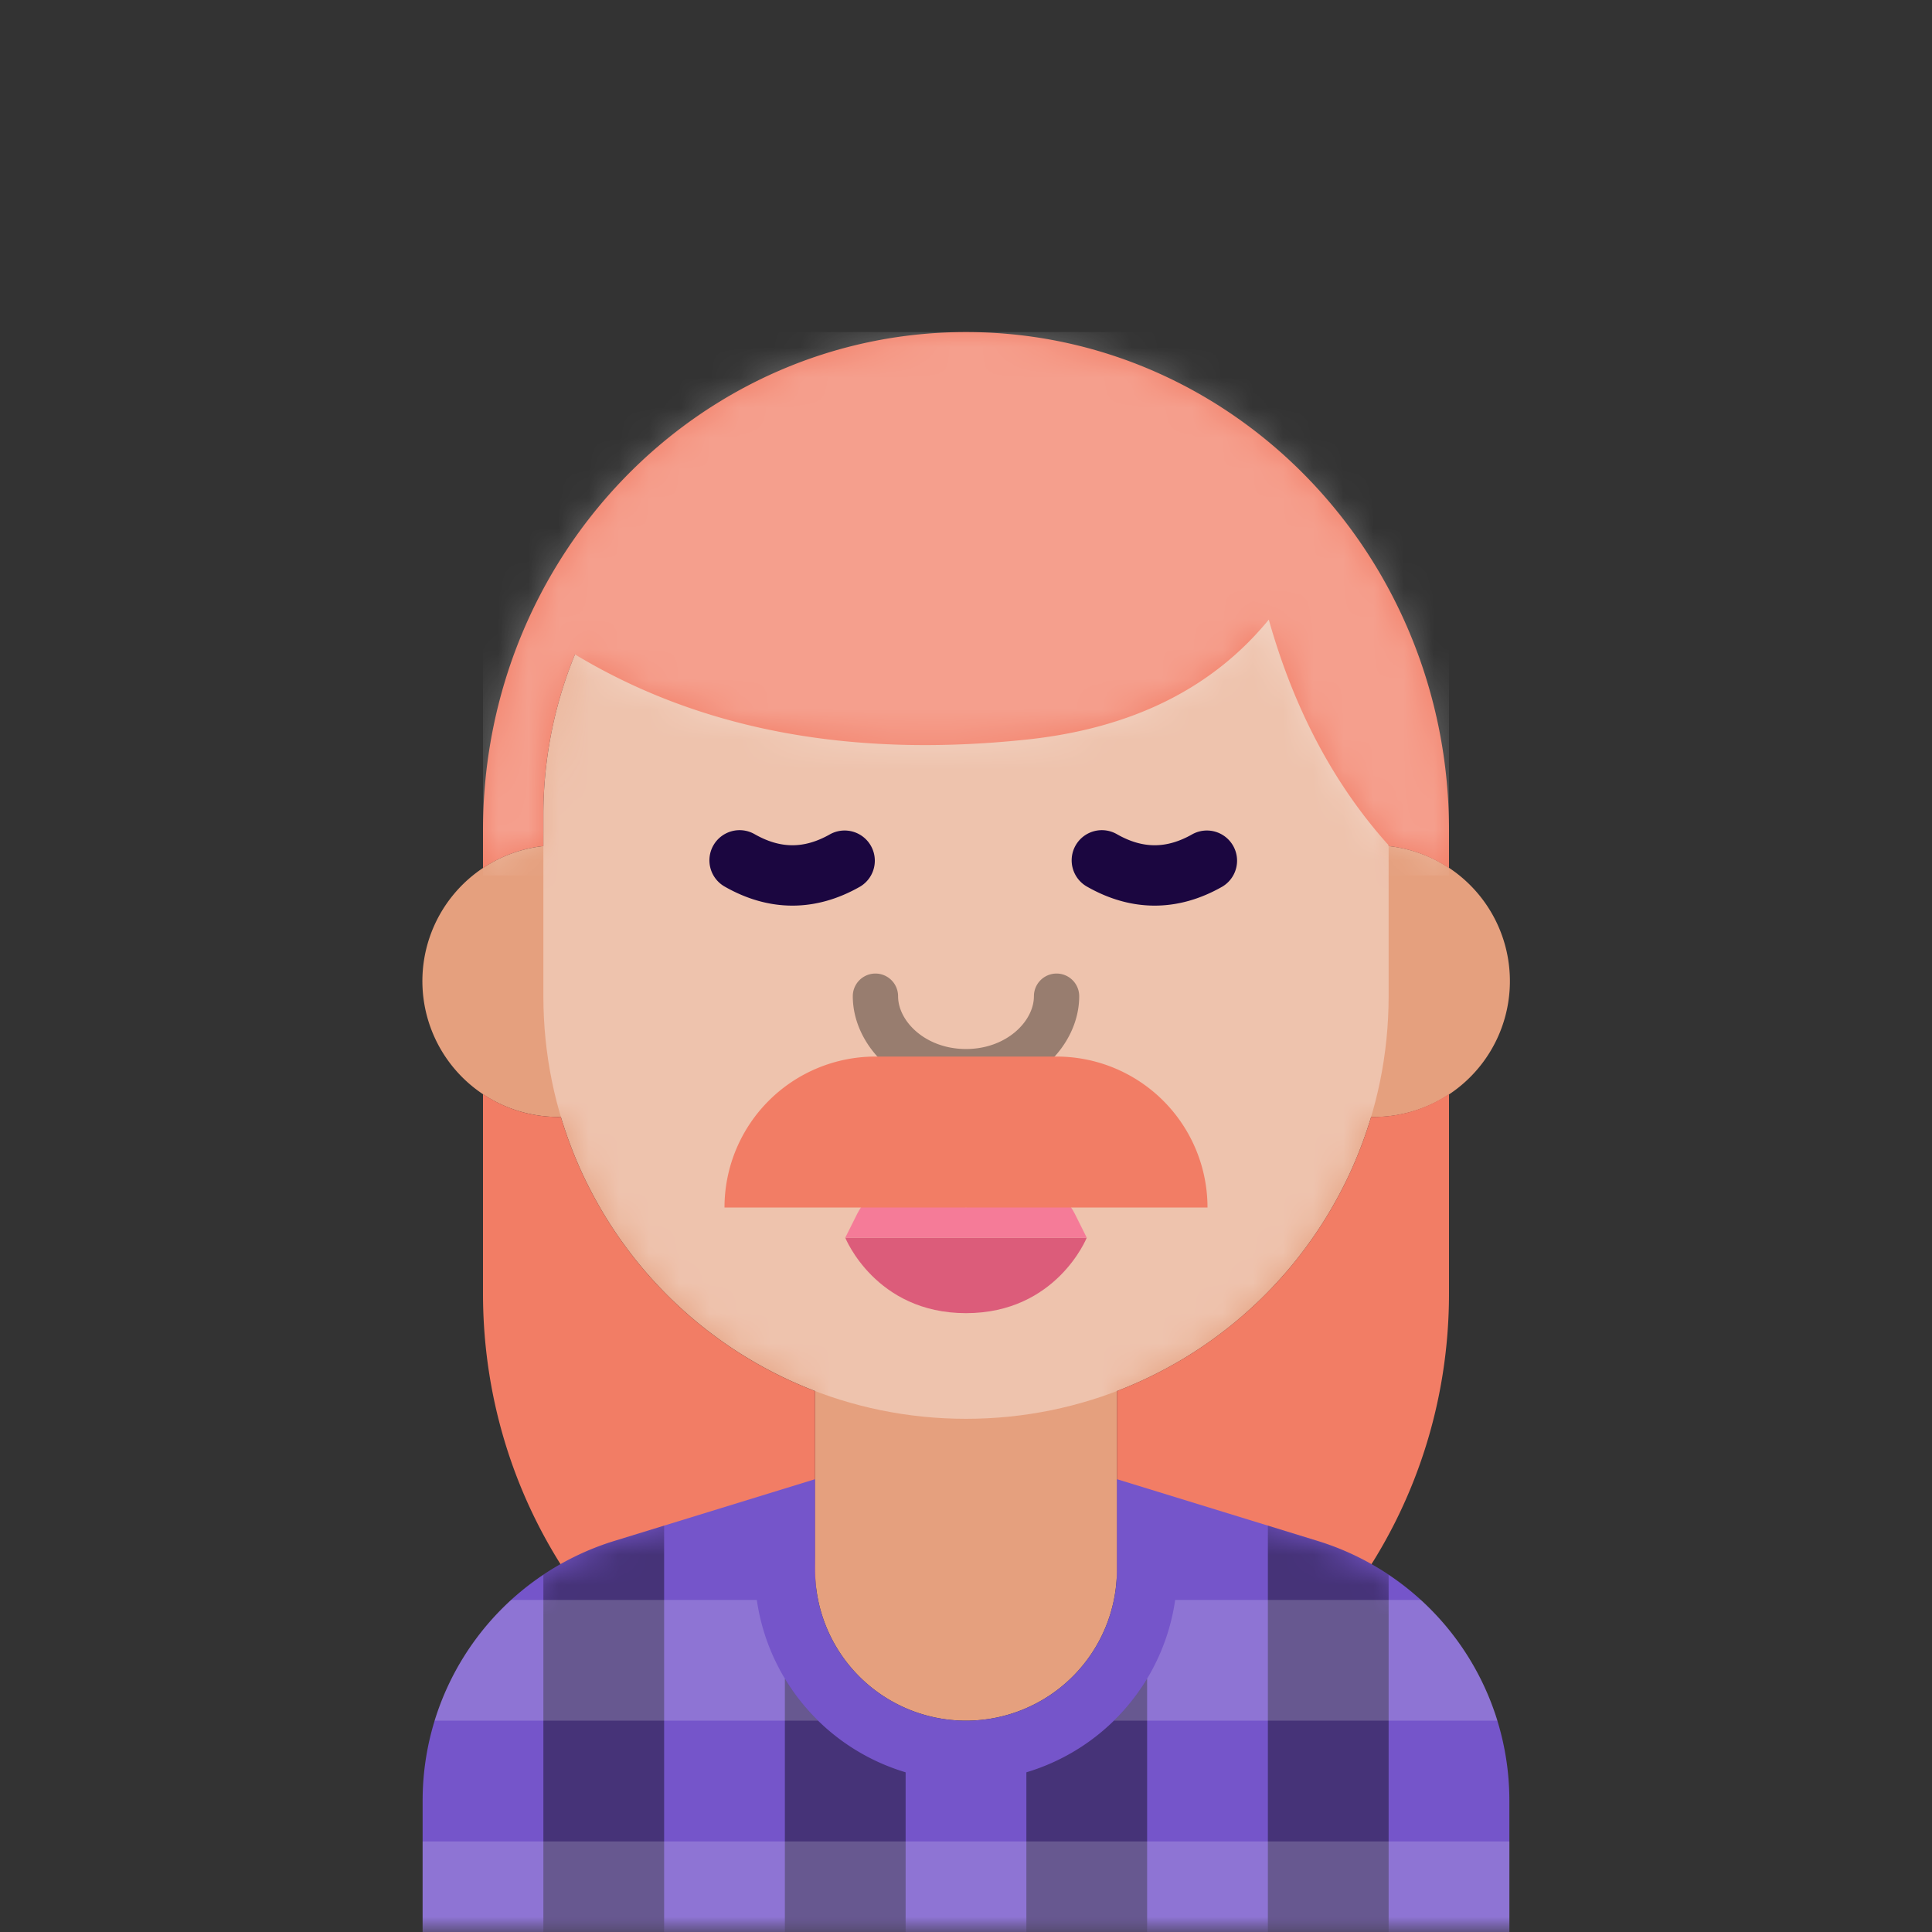 <svg xmlns:dc="http://purl.org/dc/elements/1.1/" xmlns:cc="http://creativecommons.org/ns#" xmlns:rdf="http://www.w3.org/1999/02/22-rdf-syntax-ns#" xmlns:svg="http://www.w3.org/2000/svg" xmlns="http://www.w3.org/2000/svg" viewBox="0 0 64 64" fill="none"><rect x="0" y="0" width="64" height="64" fill="#333333" stroke="none"/><mask id="avatarsRadiusMask"><rect width="64" height="64" rx="0" ry="0" x="0" y="0" fill="#fff"/></mask><g mask="url(#avatarsRadiusMask)"><path d="M37 46.08V52a5 5 0 0 1-10 0v-5.92A14.035 14.035 0 0 1 18.58 37h-.08a4.5 4.5 0 0 1-.5-8.973V27c0-7.732 6.268-14 14-14s14 6.268 14 14v1.027A4.5 4.5 0 0 1 45.42 37 14.035 14.035 0 0 1 37 46.081Z" fill="rgba(229, 160, 126, 1)"/><mask id="personas-a" style="mask-type:alpha" maskUnits="userSpaceOnUse" x="14" y="13" width="36" height="44"><path d="M37 46.08V52a5 5 0 0 1-10 0v-5.92A14.035 14.035 0 0 1 18.58 37h-.08a4.5 4.5 0 0 1-.5-8.973V27c0-7.732 6.268-14 14-14s14 6.268 14 14v1.027A4.5 4.5 0 0 1 45.42 37 14.035 14.035 0 0 1 37 46.081Z" fill="#fff"/></mask><g mask="url(#personas-a)"><path d="M32 13c7.732 0 14 6.268 14 14v6c0 7.732-6.268 14-14 14s-14-6.268-14-14v-6c0-7.732 6.268-14 14-14Z" fill="#fff" style="mix-blend-mode:overlay" opacity=".364"/></g><g transform="translate(20 24)"><g fill="#1B0640"><path d="M3.632 4.004a1 1 0 0 0 .372 1.364C4.734 5.785 5.486 6 6.25 6s1.517-.215 2.246-.632a1 1 0 0 0-.992-1.736C7.066 3.882 6.652 4 6.25 4s-.816-.118-1.254-.368a1 1 0 0 0-1.364.372ZM15.632 4.004a1 1 0 0 0 .372 1.364c.73.417 1.482.632 2.246.632s1.517-.215 2.246-.632a1 1 0 0 0-.992-1.736c-.438.25-.852.368-1.254.368s-.817-.118-1.254-.368a1 1 0 0 0-1.364.372Z"/></g></g><g transform="translate(2 2)"><path fill-rule="evenodd" clip-rule="evenodd" d="M44 26c-1.807-2.008-3.13-4.5-3.97-7.474-1.87 2.283-4.547 3.607-8.03 3.974-5.832.614-10.817-.327-14.953-2.822A13.958 13.958 0 0 0 16 25v1.027a4.474 4.474 0 0 0-2 .73V25.5C14 16.387 21.163 9 30 9s16 7.387 16 16.5v1.258a4.474 4.474 0 0 0-2-.73V26Zm2 8.242v6.604c0 7.312-4.612 13.513-11 15.679V44.08a14.035 14.035 0 0 0 8.42-9.082l.08.001c.925 0 1.785-.28 2.5-.758Zm-32 6.604c0 7.362 4.675 13.598 11.13 15.722-.035-2.326-.079-4.667-.13-7.023v-5.464a14.035 14.035 0 0 1-8.42-9.082L16.5 35c-.925 0-1.785-.28-2.5-.758v6.604Z" fill="rgba(242, 125, 101, 1)"/><mask id="hairLong-a" style="mask-type:alpha" maskUnits="userSpaceOnUse" x="14" y="9" width="32" height="48"><path fill-rule="evenodd" clip-rule="evenodd" d="M44 26c-1.807-2.008-3.13-4.5-3.97-7.474-1.87 2.283-4.547 3.607-8.03 3.974-5.832.614-10.817-.327-14.953-2.822A13.958 13.958 0 0 0 16 25v1.027a4.474 4.474 0 0 0-2 .73V25.5C14 16.387 21.163 9 30 9s16 7.387 16 16.5v1.258a4.474 4.474 0 0 0-2-.73V26Zm2 8.242v6.604c0 7.312-4.612 13.513-11 15.679V44.08a14.035 14.035 0 0 0 8.42-9.082l.08.001c.925 0 1.785-.28 2.5-.758Zm-32 6.604c0 7.362 4.675 13.598 11.13 15.722-.035-2.326-.079-4.667-.13-7.023v-5.464a14.035 14.035 0 0 1-8.42-9.082L16.5 35c-.925 0-1.785-.28-2.5-.758v6.604Z" fill="#362C47"/></mask><g mask="url(#hairLong-a)"><path fill="#fff" d="M14 9h32v18H14z" style="mix-blend-mode:overlay" opacity=".258"/></g></g><g transform="translate(11 44)"><path d="M16 5v3a5 5 0 0 0 10 0V5l6.647 2.045A9 9 0 0 1 39 15.647V20H3v-4.353a9 9 0 0 1 6.353-8.602L16 5Z" fill="rgba(117, 85, 202, 1)"/><mask id="bodyCheckered-a" style="mask-type:alpha" maskUnits="userSpaceOnUse" x="3" y="5" width="36" height="15"><path d="M16 5v3a5 5 0 0 0 10 0V5l6.647 2.045A9 9 0 0 1 39 15.647V20H3v-4.353a9 9 0 0 1 6.353-8.602L16 5Z" fill="#fff"/></mask><g mask="url(#bodyCheckered-a)"><path fill-rule="evenodd" clip-rule="evenodd" d="M7 20h4V6.538l-1.647.507A8.99 8.99 0 0 0 7 8.163V20ZM32.647 7.045 31 6.538V20h4V8.163a8.99 8.99 0 0 0-2.353-1.118ZM23 20h4v-8.392a7.017 7.017 0 0 1-4 3.102V20Zm-4 0h-4v-8.392a7.017 7.017 0 0 0 4 3.102V20Z" fill="#000" style="mix-blend-mode:overlay" opacity=".404"/></g><g style="mix-blend-mode:lighten" opacity=".18" fill="#fff"><path d="M3.397 13a9.014 9.014 0 0 1 2.535-4h8.139a6.982 6.982 0 0 0 2.03 4H3.397ZM39 17v3H3v-3h36ZM36.068 9a9.014 9.014 0 0 1 2.535 4H25.899a6.982 6.982 0 0 0 2.03-4h8.14Z"/></g><mask id="bodyCheckered-b" style="mask-type:alpha" maskUnits="userSpaceOnUse" x="3" y="9" width="36" height="11"><g style="mix-blend-mode:lighten" fill="#fff"><path d="M3.397 13a9.014 9.014 0 0 1 2.535-4h8.139a6.982 6.982 0 0 0 2.03 4H3.397ZM39 17v3H3v-3h36ZM36.068 9a9.014 9.014 0 0 1 2.535 4H25.899a6.982 6.982 0 0 0 2.03-4h8.14Z"/></g></mask></g><g transform="translate(23 36)"><path d="M5 5h8s-1 2.5-4 2.5S5 5 5 5Z" fill="#DC5C7A"/><path d="M5.388 4.225C6.106 2.788 8.108 2.663 9 4c.891-1.337 2.894-1.212 3.613.225L13 5H5l.388-.775Z" fill="#F57B98"/></g><g><g transform="translate(24 28)"><path d="M4.25 5a.75.75 0 0 1 1.5 0c0 .836.914 1.75 2.25 1.75 1.336 0 2.25-.914 2.25-1.75a.75.75 0 0 1 1.5 0c0 1.664-1.586 3.25-3.75 3.25-2.164 0-3.75-1.586-3.75-3.25Z" fill="#000" style="mix-blend-mode:overlay" opacity=".36"/></g></g><g><g transform="translate(14 26)"><path d="M10 14a5 5 0 0 1 5-5h6a5 5 0 0 1 5 5H10Z" fill="rgba(242, 125, 101, 1)"/></g></g></g></svg>